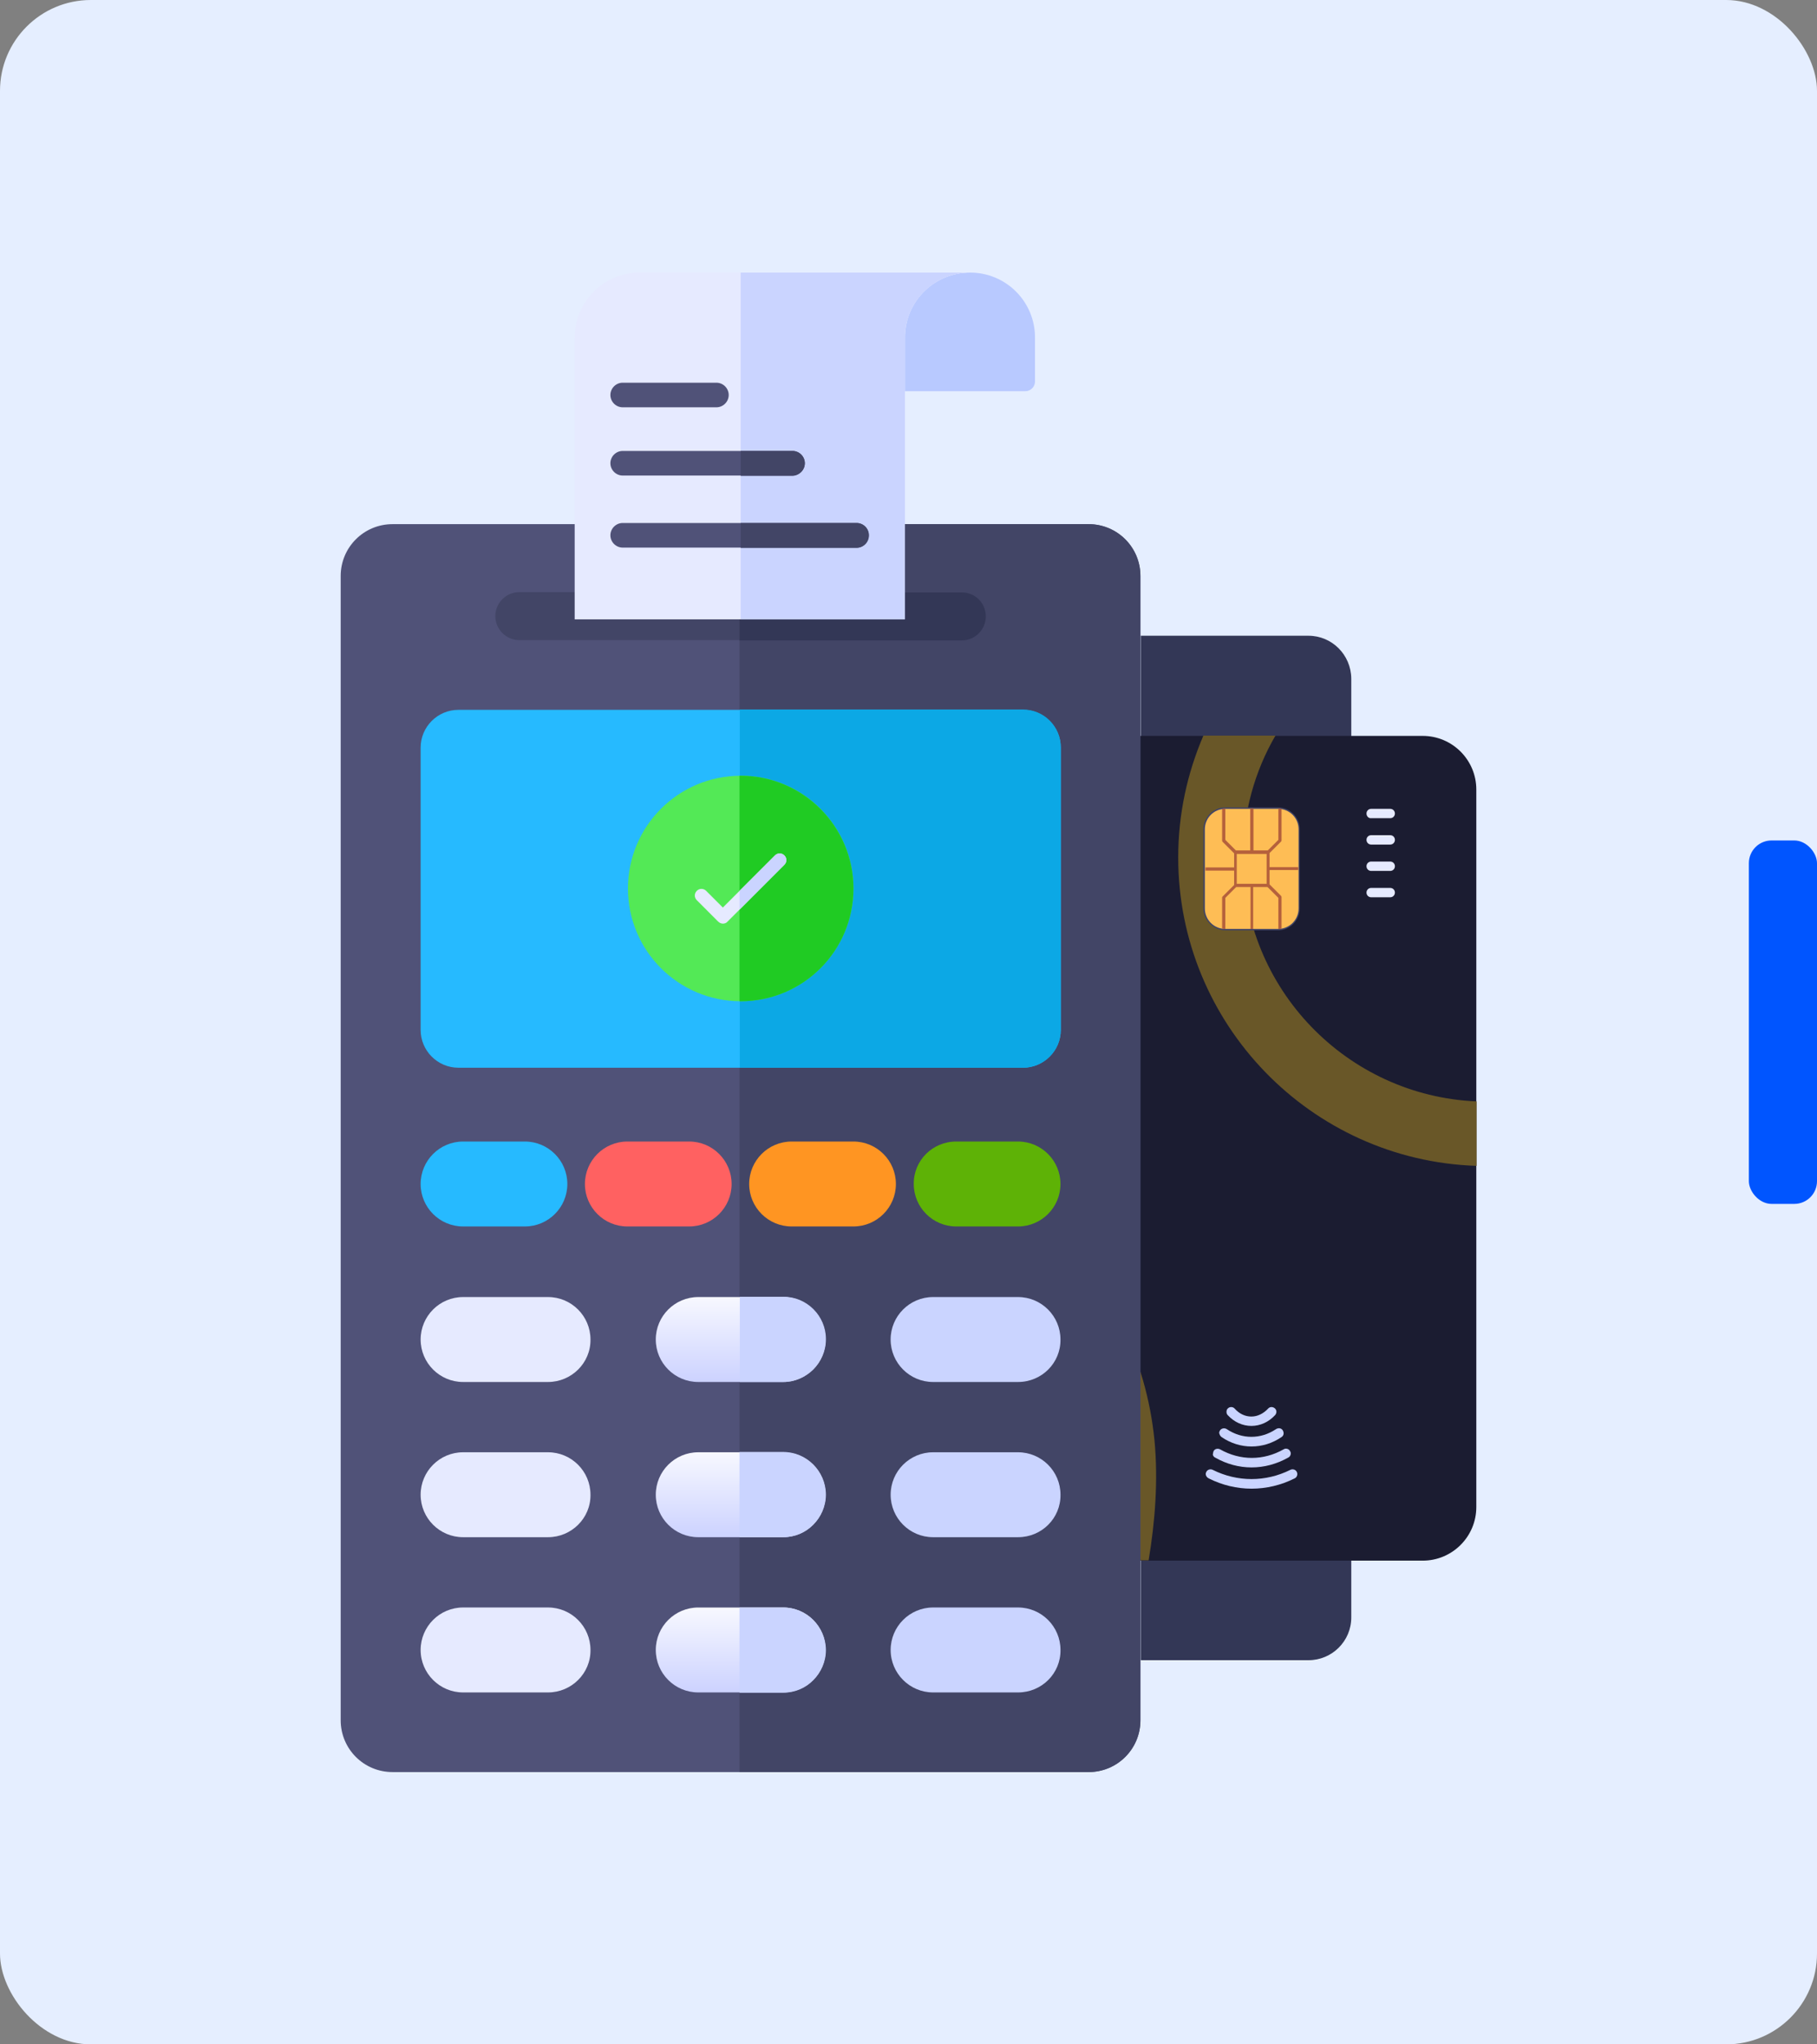 <svg width="80" height="90" viewBox="0 0 80 90" fill="none" xmlns="http://www.w3.org/2000/svg">
<rect x="0" y="0" width="80" height="90" fill="#808080" stroke="none"/>
<rect width="80" height="90" rx="4" fill="#E5EEFF"/>
<g clip-path="url(#clip0_68_1116)">
<path d="M57.612 27.988H50.225V73.088H57.612C58.644 73.088 59.495 72.25 59.495 71.206V29.87C59.482 28.826 58.644 27.988 57.612 27.988Z" fill="#333756"/>
<path d="M40.322 66.345V34.757C40.322 33.455 41.38 32.397 42.682 32.397H62.641C63.943 32.397 65 33.455 65 34.757V66.345C65 67.647 63.943 68.705 62.641 68.705H42.682C41.38 68.692 40.322 67.647 40.322 66.345Z" fill="#1B1C31"/>
<path d="M65 51.325C57.716 51.08 51.875 45.084 51.875 37.748C51.875 35.84 52.275 34.035 52.984 32.384H56.156C55.24 33.957 54.724 35.788 54.724 37.748C54.724 43.524 59.301 48.243 65.013 48.488V51.325H65Z" fill="#695728"/>
<path d="M50.572 68.692H47.697C48.019 66.99 48.174 65.326 48.006 63.689C47.71 60.724 46.317 57.965 43.635 54.999C43.21 54.522 42.759 54.045 42.32 53.581C41.663 52.872 40.992 52.163 40.348 51.415V46.825C41.482 48.527 42.913 50.048 44.396 51.647C44.834 52.124 45.299 52.614 45.737 53.091C48.857 56.52 50.469 59.795 50.83 63.405C50.998 65.185 50.856 66.99 50.572 68.692Z" fill="#695728"/>
<path d="M40.322 46.825V50.538H43.352C42.243 49.339 41.199 48.127 40.322 46.825Z" fill="#695728"/>
<path d="M52.983 39.991V36.51C52.983 35.982 53.409 35.543 53.95 35.543H56.258C56.787 35.543 57.225 35.969 57.225 36.51V39.991C57.225 40.52 56.8 40.958 56.258 40.958H53.95C53.422 40.946 52.983 40.52 52.983 39.991Z" fill="#424566"/>
<path d="M53.048 39.991V36.51C53.048 36.007 53.447 35.608 53.95 35.608H56.271C56.774 35.608 57.174 36.007 57.174 36.51V39.991C57.174 40.494 56.774 40.894 56.271 40.894H53.95C53.447 40.894 53.048 40.494 53.048 39.991Z" fill="#FEBD55"/>
<path d="M55.033 40.894H55.175V39.05H55.807L56.284 39.527V40.894C56.335 40.894 56.374 40.894 56.425 40.881V39.489C56.425 39.476 56.413 39.45 56.4 39.437L55.897 38.934V38.302H57.16V38.173H55.897V37.554L56.4 37.052C56.413 37.039 56.425 37.026 56.425 37V35.608C56.374 35.595 56.335 35.595 56.284 35.595V36.974L55.819 37.438H55.188V35.595H55.046V37.438H54.414L53.95 36.974V35.595C53.898 35.595 53.86 35.595 53.808 35.608V37.013C53.808 37.026 53.821 37.052 53.834 37.065L54.337 37.567V38.186H53.073V38.328H54.337V38.96L53.834 39.463C53.821 39.476 53.808 39.489 53.808 39.514V40.881C53.86 40.894 53.898 40.894 53.95 40.894V39.527L54.427 39.05H55.059V40.894H55.033ZM54.453 38.908V37.593H55.768V38.908H54.453Z" fill="#B5613C"/>
<path d="M53.086 64.888C53.086 64.862 53.099 64.824 53.112 64.798C53.163 64.695 53.292 64.656 53.395 64.708C54.478 65.249 55.729 65.249 56.812 64.708C56.915 64.656 57.044 64.695 57.096 64.798C57.147 64.901 57.109 65.03 57.005 65.082C55.794 65.688 54.414 65.688 53.215 65.082C53.138 65.043 53.086 64.966 53.086 64.888ZM53.498 64.166C54.517 64.746 55.69 64.746 56.722 64.166C56.825 64.115 56.864 63.973 56.799 63.883C56.748 63.779 56.606 63.741 56.516 63.805C55.626 64.308 54.607 64.308 53.718 63.805C53.615 63.754 53.486 63.779 53.434 63.883C53.421 63.921 53.408 63.947 53.408 63.986C53.383 64.05 53.421 64.127 53.498 64.166ZM53.782 63.264C54.594 63.818 55.613 63.818 56.425 63.264C56.528 63.199 56.541 63.07 56.477 62.967C56.412 62.864 56.283 62.851 56.18 62.916C55.51 63.367 54.685 63.367 54.014 62.916C53.911 62.851 53.782 62.877 53.718 62.967C53.692 63.006 53.679 63.044 53.679 63.083C53.692 63.148 53.718 63.212 53.782 63.264ZM54.053 62.297C54.337 62.606 54.711 62.774 55.097 62.774C55.484 62.774 55.858 62.606 56.142 62.297C56.219 62.206 56.219 62.078 56.129 62C56.038 61.923 55.91 61.923 55.832 62.013C55.626 62.232 55.368 62.361 55.097 62.361C54.827 62.361 54.569 62.245 54.362 62.013C54.285 61.923 54.143 61.923 54.066 62C54.014 62.039 54.001 62.103 54.001 62.155C54.001 62.206 54.014 62.258 54.053 62.297Z" fill="#CAD4FF"/>
<path d="M43.906 50.254V35.814C43.906 35.698 43.996 35.608 44.112 35.608C44.229 35.608 44.319 35.698 44.319 35.814V50.254C44.319 50.37 44.229 50.461 44.112 50.461C43.996 50.461 43.906 50.37 43.906 50.254Z" fill="#E6EAFF"/>
<path d="M43.906 65.327V62.593C43.906 62.477 43.996 62.387 44.112 62.387C44.229 62.387 44.319 62.477 44.319 62.593V65.327C44.319 65.443 44.229 65.533 44.112 65.533C43.996 65.533 43.906 65.443 43.906 65.327ZM44.112 61.433C44.229 61.433 44.319 61.343 44.319 61.227V58.493C44.319 58.377 44.229 58.287 44.112 58.287C43.996 58.287 43.906 58.377 43.906 58.493V61.227C43.906 61.33 43.996 61.433 44.112 61.433Z" fill="#CAD4FF"/>
<path d="M60.165 35.814C60.165 35.698 60.255 35.608 60.371 35.608H61.209C61.325 35.608 61.416 35.698 61.416 35.814C61.416 35.93 61.325 36.02 61.209 36.02H60.371C60.255 36.033 60.165 35.93 60.165 35.814ZM60.371 37.181H61.209C61.325 37.181 61.416 37.09 61.416 36.974C61.416 36.858 61.325 36.768 61.209 36.768H60.371C60.255 36.768 60.165 36.858 60.165 36.974C60.165 37.09 60.255 37.181 60.371 37.181ZM60.371 38.341H61.209C61.325 38.341 61.416 38.251 61.416 38.135C61.416 38.019 61.325 37.928 61.209 37.928H60.371C60.255 37.928 60.165 38.019 60.165 38.135C60.165 38.251 60.255 38.341 60.371 38.341ZM60.371 39.501H61.209C61.325 39.501 61.416 39.411 61.416 39.295C61.416 39.179 61.325 39.089 61.209 39.089H60.371C60.255 39.089 60.165 39.179 60.165 39.295C60.165 39.411 60.255 39.501 60.371 39.501Z" fill="#E6EAFF"/>
<path d="M47.504 36.252V36.214C47.504 35.853 47.788 35.569 48.149 35.569H49.154C49.515 35.569 49.799 35.853 49.799 36.214V36.252C49.799 36.613 49.515 36.897 49.154 36.897H48.149C47.8 36.897 47.504 36.613 47.504 36.252ZM49.373 36.214C49.373 36.098 49.27 35.995 49.154 35.995H48.149C48.032 35.995 47.929 36.098 47.929 36.214V36.252C47.929 36.368 48.032 36.472 48.149 36.472H49.154C49.27 36.472 49.373 36.368 49.373 36.252V36.214Z" fill="#E6EAFF"/>
<path d="M47.504 37.98V37.941C47.504 37.58 47.788 37.297 48.149 37.297H49.154C49.515 37.297 49.799 37.58 49.799 37.941V37.98C49.799 38.341 49.515 38.625 49.154 38.625H48.149C47.8 38.625 47.504 38.341 47.504 37.98ZM49.373 37.941C49.373 37.825 49.27 37.722 49.154 37.722H48.149C48.032 37.722 47.929 37.825 47.929 37.941V37.98C47.929 38.096 48.032 38.199 48.149 38.199H49.154C49.27 38.199 49.373 38.096 49.373 37.98V37.941Z" fill="#E6EAFF"/>
<path d="M47.504 39.708V39.669C47.504 39.308 47.788 39.025 48.149 39.025H49.154C49.515 39.025 49.799 39.308 49.799 39.669V39.708C49.799 40.069 49.515 40.352 49.154 40.352H48.149C47.8 40.352 47.504 40.056 47.504 39.708ZM49.373 39.669C49.373 39.553 49.27 39.45 49.154 39.45H48.149C48.032 39.45 47.929 39.553 47.929 39.669V39.708C47.929 39.824 48.032 39.927 48.149 39.927H49.154C49.27 39.927 49.373 39.824 49.373 39.708V39.669Z" fill="#E6EAFF"/>
<path d="M47.504 41.423V41.384C47.504 41.023 47.788 40.739 48.149 40.739H49.154C49.515 40.739 49.799 41.023 49.799 41.384V41.423C49.799 41.784 49.515 42.067 49.154 42.067H48.149C47.8 42.067 47.504 41.784 47.504 41.423ZM49.373 41.384C49.373 41.268 49.27 41.165 49.154 41.165H48.149C48.032 41.165 47.929 41.268 47.929 41.384V41.423C47.929 41.539 48.032 41.642 48.149 41.642H49.154C49.27 41.642 49.373 41.539 49.373 41.423V41.384Z" fill="#E6EAFF"/>
<path d="M47.504 44.066V44.027C47.504 43.666 47.788 43.382 48.149 43.382H49.154C49.515 43.382 49.799 43.666 49.799 44.027V44.066C49.799 44.427 49.515 44.711 49.154 44.711H48.149C47.8 44.711 47.504 44.427 47.504 44.066ZM49.373 44.027C49.373 43.911 49.27 43.808 49.154 43.808H48.149C48.032 43.808 47.929 43.911 47.929 44.027V44.066C47.929 44.182 48.032 44.285 48.149 44.285H49.154C49.27 44.285 49.373 44.182 49.373 44.066V44.027Z" fill="#E6EAFF"/>
<path d="M47.504 45.794V45.755C47.504 45.394 47.788 45.11 48.149 45.11H49.154C49.515 45.11 49.799 45.394 49.799 45.755V45.794C49.799 46.154 49.515 46.438 49.154 46.438H48.149C47.8 46.438 47.504 46.154 47.504 45.794ZM49.373 45.755C49.373 45.639 49.27 45.536 49.154 45.536H48.149C48.032 45.536 47.929 45.639 47.929 45.755V45.794C47.929 45.91 48.032 46.013 48.149 46.013H49.154C49.27 46.013 49.373 45.91 49.373 45.794V45.755Z" fill="#E6EAFF"/>
<path d="M47.504 47.521V47.483C47.504 47.121 47.788 46.838 48.149 46.838H49.154C49.515 46.838 49.799 47.121 49.799 47.483V47.521C49.799 47.882 49.515 48.166 49.154 48.166H48.149C47.8 48.166 47.504 47.869 47.504 47.521ZM49.373 47.483C49.373 47.367 49.27 47.263 49.154 47.263H48.149C48.032 47.263 47.929 47.367 47.929 47.483V47.521C47.929 47.637 48.032 47.74 48.149 47.74H49.154C49.27 47.74 49.373 47.637 49.373 47.521V47.483Z" fill="#E6EAFF"/>
<path d="M47.504 49.236V49.197C47.504 48.836 47.788 48.553 48.149 48.553H49.154C49.515 48.553 49.799 48.836 49.799 49.197V49.236C49.799 49.597 49.515 49.881 49.154 49.881H48.149C47.8 49.881 47.504 49.597 47.504 49.236ZM49.373 49.197C49.373 49.081 49.27 48.978 49.154 48.978H48.149C48.032 48.978 47.929 49.081 47.929 49.197V49.236C47.929 49.352 48.032 49.455 48.149 49.455H49.154C49.27 49.455 49.373 49.352 49.373 49.236V49.197Z" fill="#E6EAFF"/>
<path d="M47.504 51.879V51.84C47.504 51.479 47.788 51.196 48.149 51.196H49.154C49.515 51.196 49.799 51.479 49.799 51.84V51.879C49.799 52.24 49.515 52.524 49.154 52.524H48.149C47.8 52.524 47.504 52.24 47.504 51.879ZM49.373 51.84C49.373 51.724 49.27 51.621 49.154 51.621H48.149C48.032 51.621 47.929 51.724 47.929 51.84V51.879C47.929 51.995 48.032 52.098 48.149 52.098H49.154C49.27 52.098 49.373 51.995 49.373 51.879V51.84Z" fill="#CAD4FF"/>
<path d="M47.504 53.607V53.568C47.504 53.207 47.788 52.923 48.149 52.923H49.154C49.515 52.923 49.799 53.207 49.799 53.568V53.607C49.799 53.968 49.515 54.251 49.154 54.251H48.149C47.8 54.251 47.504 53.968 47.504 53.607ZM49.373 53.568C49.373 53.452 49.27 53.349 49.154 53.349H48.149C48.032 53.349 47.929 53.452 47.929 53.568V53.607C47.929 53.723 48.032 53.826 48.149 53.826H49.154C49.27 53.826 49.373 53.723 49.373 53.607V53.568Z" fill="#CAD4FF"/>
<path d="M47.504 55.334V55.296C47.504 54.935 47.788 54.651 48.149 54.651H49.154C49.515 54.651 49.799 54.935 49.799 55.296V55.334C49.799 55.696 49.515 55.979 49.154 55.979H48.149C47.8 55.979 47.504 55.683 47.504 55.334ZM49.373 55.296C49.373 55.18 49.27 55.077 49.154 55.077H48.149C48.032 55.077 47.929 55.18 47.929 55.296V55.334C47.929 55.45 48.032 55.554 48.149 55.554H49.154C49.27 55.554 49.373 55.45 49.373 55.334V55.296Z" fill="#CAD4FF"/>
<path d="M47.504 57.049V57.011C47.504 56.65 47.788 56.366 48.149 56.366H49.154C49.515 56.366 49.799 56.65 49.799 57.011V57.049C49.799 57.41 49.515 57.694 49.154 57.694H48.149C47.8 57.694 47.504 57.41 47.504 57.049ZM49.373 57.011C49.373 56.895 49.27 56.791 49.154 56.791H48.149C48.032 56.791 47.929 56.895 47.929 57.011V57.049C47.929 57.165 48.032 57.268 48.149 57.268H49.154C49.27 57.268 49.373 57.165 49.373 57.049V57.011Z" fill="#CAD4FF"/>
<path d="M47.504 59.692V59.654C47.504 59.293 47.788 59.009 48.149 59.009H49.154C49.515 59.009 49.799 59.293 49.799 59.654V59.692C49.799 60.053 49.515 60.337 49.154 60.337H48.149C47.8 60.337 47.504 60.053 47.504 59.692ZM49.373 59.667C49.373 59.551 49.27 59.447 49.154 59.447H48.149C48.032 59.447 47.929 59.551 47.929 59.667V59.705C47.929 59.821 48.032 59.925 48.149 59.925H49.154C49.27 59.925 49.373 59.821 49.373 59.705V59.667Z" fill="#CAD4FF"/>
<path d="M47.504 61.42V61.381C47.504 61.02 47.788 60.737 48.149 60.737H49.154C49.515 60.737 49.799 61.02 49.799 61.381V61.42C49.799 61.781 49.515 62.065 49.154 62.065H48.149C47.8 62.065 47.504 61.781 47.504 61.42ZM49.373 61.381C49.373 61.265 49.27 61.162 49.154 61.162H48.149C48.032 61.162 47.929 61.265 47.929 61.381V61.42C47.929 61.536 48.032 61.639 48.149 61.639H49.154C49.27 61.639 49.373 61.536 49.373 61.42V61.381Z" fill="#CAD4FF"/>
<path d="M47.504 63.148V63.109C47.504 62.748 47.788 62.465 48.149 62.465H49.154C49.515 62.465 49.799 62.748 49.799 63.109V63.148C49.799 63.509 49.515 63.792 49.154 63.792H48.149C47.8 63.792 47.504 63.496 47.504 63.148ZM49.373 63.109C49.373 62.993 49.27 62.89 49.154 62.89H48.149C48.032 62.89 47.929 62.993 47.929 63.109V63.148C47.929 63.264 48.032 63.367 48.149 63.367H49.154C49.27 63.367 49.373 63.264 49.373 63.148V63.109Z" fill="#CAD4FF"/>
<path d="M47.504 64.862V64.824C47.504 64.463 47.788 64.179 48.149 64.179H49.154C49.515 64.179 49.799 64.463 49.799 64.824V64.862C49.799 65.224 49.515 65.507 49.154 65.507H48.149C47.8 65.507 47.504 65.224 47.504 64.862ZM49.373 64.824C49.373 64.708 49.27 64.605 49.154 64.605H48.149C48.032 64.605 47.929 64.708 47.929 64.824V64.862C47.929 64.979 48.032 65.082 48.149 65.082H49.154C49.27 65.082 49.373 64.979 49.373 64.862V64.824Z" fill="#CAD4FF"/>
<path d="M47.929 78.013H17.282C16.019 78.013 15 76.995 15 75.731V25.357C15 24.094 16.019 23.075 17.282 23.075H47.929C49.193 23.075 50.212 24.094 50.212 25.357V75.731C50.212 76.995 49.193 78.013 47.929 78.013Z" fill="#505278"/>
<path d="M47.929 23.075H32.56V78.013H47.929C49.193 78.013 50.211 76.995 50.211 75.731V25.357C50.211 24.094 49.193 23.075 47.929 23.075Z" fill="#424566"/>
<path d="M22.865 28.181C22.285 28.181 21.808 27.704 21.808 27.124C21.808 26.544 22.285 26.067 22.865 26.067H42.334C42.914 26.067 43.391 26.544 43.391 27.124C43.391 27.704 42.914 28.181 42.334 28.181H22.865Z" fill="#424566"/>
<path d="M42.346 26.079H32.56V28.194H42.346C42.927 28.194 43.404 27.717 43.404 27.137C43.404 26.544 42.927 26.079 42.346 26.079Z" fill="#333756"/>
<path d="M24.128 67.673H20.389C19.358 67.673 18.52 66.835 18.52 65.803C18.52 64.772 19.358 63.934 20.389 63.934H24.128C25.16 63.934 25.998 64.772 25.998 65.803C26.011 66.835 25.16 67.673 24.128 67.673Z" fill="#E6EAFF"/>
<path d="M44.822 67.673H41.083C40.052 67.673 39.214 66.835 39.214 65.803C39.214 64.772 40.052 63.934 41.083 63.934H44.822C45.854 63.934 46.692 64.772 46.692 65.803C46.705 66.835 45.867 67.673 44.822 67.673Z" fill="#CAD4FF"/>
<path d="M24.128 74.507H20.389C19.358 74.507 18.52 73.668 18.52 72.637C18.52 71.606 19.358 70.767 20.389 70.767H24.128C25.16 70.767 25.998 71.606 25.998 72.637C26.011 73.668 25.16 74.507 24.128 74.507Z" fill="#E6EAFF"/>
<path d="M44.822 74.507H41.083C40.052 74.507 39.214 73.668 39.214 72.637C39.214 71.606 40.052 70.767 41.083 70.767H44.822C45.854 70.767 46.692 71.606 46.692 72.637C46.705 73.668 45.867 74.507 44.822 74.507Z" fill="#CAD4FF"/>
<path d="M20.389 50.254H23.11C24.141 50.254 24.979 51.092 24.979 52.124C24.979 53.155 24.141 53.993 23.11 53.993H20.389C19.358 53.993 18.52 53.155 18.52 52.124C18.52 51.092 19.358 50.254 20.389 50.254Z" fill="#26BAFF"/>
<path d="M27.622 50.254H30.343C31.374 50.254 32.212 51.092 32.212 52.124C32.212 53.155 31.374 53.993 30.343 53.993H27.622C26.591 53.993 25.753 53.155 25.753 52.124C25.753 51.092 26.591 50.254 27.622 50.254Z" fill="#FF6161"/>
<path d="M34.855 50.254H37.575C38.607 50.254 39.445 51.092 39.445 52.124C39.445 53.155 38.607 53.993 37.575 53.993H34.855C33.823 53.993 32.985 53.155 32.985 52.124C32.985 51.092 33.823 50.254 34.855 50.254Z" fill="#FF9522"/>
<path d="M42.101 50.254H44.822C45.853 50.254 46.691 51.092 46.691 52.124C46.691 53.155 45.853 53.993 44.822 53.993H42.101C41.07 53.993 40.232 53.155 40.232 52.124C40.219 51.092 41.057 50.254 42.101 50.254Z" fill="#5EB206"/>
<path d="M45.028 47.005H20.183C19.267 47.005 18.52 46.257 18.52 45.342V32.913C18.52 31.997 19.267 31.25 20.183 31.25H45.041C45.956 31.25 46.704 31.997 46.704 32.913V45.342C46.704 46.257 45.956 47.005 45.028 47.005Z" fill="#26BAFF"/>
<path d="M45.041 31.237H32.573V47.005H45.041C45.956 47.005 46.704 46.257 46.704 45.342V32.9C46.704 31.972 45.956 31.237 45.041 31.237Z" fill="#0CA8E5"/>
<path d="M24.128 60.84H20.389C19.358 60.84 18.52 60.002 18.52 58.97C18.52 57.939 19.358 57.101 20.389 57.101H24.128C25.16 57.101 25.998 57.939 25.998 58.97C26.011 60.002 25.16 60.84 24.128 60.84Z" fill="#E6EAFF"/>
<path d="M44.822 60.84H41.082C40.051 60.84 39.213 60.002 39.213 58.97C39.213 57.939 40.051 57.101 41.082 57.101H44.822C45.853 57.101 46.691 57.939 46.691 58.97C46.704 60.002 45.866 60.84 44.822 60.84Z" fill="#CAD4FF"/>
<path d="M34.482 60.84H30.743C29.711 60.84 28.873 60.002 28.873 58.97C28.873 57.939 29.711 57.101 30.743 57.101H34.482C35.513 57.101 36.351 57.939 36.351 58.97C36.351 60.002 35.513 60.84 34.482 60.84Z" fill="url(#paint0_linear_68_1116)"/>
<path d="M34.482 67.673H30.743C29.711 67.673 28.873 66.835 28.873 65.804C28.873 64.772 29.711 63.934 30.743 63.934H34.482C35.513 63.934 36.351 64.772 36.351 65.804C36.351 66.835 35.513 67.673 34.482 67.673Z" fill="url(#paint1_linear_68_1116)"/>
<path d="M34.482 74.507H30.743C29.711 74.507 28.873 73.669 28.873 72.637C28.873 71.606 29.711 70.768 30.743 70.768H34.482C35.513 70.768 36.351 71.606 36.351 72.637C36.351 73.669 35.513 74.507 34.482 74.507Z" fill="url(#paint2_linear_68_1116)"/>
<path d="M35.809 60.285C36.145 59.95 36.364 59.473 36.364 58.957C36.364 57.926 35.526 57.088 34.494 57.088H32.573V60.84H34.494C34.997 60.84 35.461 60.62 35.809 60.285Z" fill="#CAD4FF"/>
<path d="M34.482 63.921H32.56V67.673H34.482C34.997 67.673 35.474 67.467 35.81 67.119C36.145 66.783 36.364 66.306 36.364 65.791C36.351 64.759 35.513 63.921 34.482 63.921Z" fill="#CAD4FF"/>
<path d="M34.482 70.767H32.56V74.519H34.482C34.997 74.519 35.474 74.313 35.81 73.965C36.145 73.63 36.364 73.153 36.364 72.637C36.351 71.606 35.513 70.767 34.482 70.767Z" fill="#CAD4FF"/>
<path d="M32.612 44.078C35.354 44.078 37.576 41.856 37.576 39.114C37.576 36.373 35.354 34.151 32.612 34.151C29.871 34.151 27.648 36.373 27.648 39.114C27.648 41.856 29.871 44.078 32.612 44.078Z" fill="#53E956"/>
<path d="M32.612 34.151H32.56V44.078H32.612C35.358 44.078 37.576 41.861 37.576 39.114C37.576 36.381 35.346 34.151 32.612 34.151Z" fill="#20CB23"/>
<path d="M34.534 37.658C34.418 37.541 34.237 37.541 34.121 37.658L31.826 39.953L31.091 39.218C30.975 39.102 30.795 39.102 30.679 39.218C30.563 39.334 30.563 39.514 30.679 39.63L31.62 40.572C31.672 40.623 31.749 40.662 31.826 40.662C31.904 40.662 31.981 40.636 32.033 40.572L34.534 38.07C34.65 37.954 34.65 37.774 34.534 37.658Z" fill="#E6EAFF"/>
<path d="M34.534 37.658C34.418 37.541 34.238 37.541 34.122 37.658L32.562 39.218V40.043L34.534 38.07C34.65 37.954 34.65 37.774 34.534 37.658Z" fill="#CAD4FF"/>
<path d="M45.145 17.222H39.846V14.862C39.846 13.276 41.122 12 42.708 12C44.294 12 45.57 13.276 45.57 14.862V16.796C45.57 17.028 45.377 17.222 45.145 17.222Z" fill="#B8C9FF"/>
<path d="M28.164 12C26.591 12 25.302 13.276 25.302 14.862V27.266H39.832V14.862C39.832 13.315 41.057 12.065 42.592 12H42.695H28.164Z" fill="#E6EAFF"/>
<path d="M32.612 12V27.266H39.845V14.862C39.845 13.315 41.07 12.065 42.605 12H42.708H32.612Z" fill="#CAD4FF"/>
<path d="M31.542 17.931H27.416C27.12 17.931 26.875 17.686 26.875 17.389C26.875 17.093 27.12 16.848 27.416 16.848H31.542C31.839 16.848 32.084 17.093 32.084 17.389C32.084 17.686 31.839 17.931 31.542 17.931ZM35.436 20.393C35.436 20.097 35.191 19.852 34.895 19.852H27.416C27.12 19.852 26.875 20.097 26.875 20.393C26.875 20.69 27.12 20.935 27.416 20.935H34.895C35.191 20.935 35.436 20.69 35.436 20.393ZM38.26 23.565C38.26 23.269 38.015 23.024 37.718 23.024H27.416C27.12 23.024 26.875 23.269 26.875 23.565C26.875 23.862 27.12 24.107 27.416 24.107H37.705C38.015 24.12 38.26 23.875 38.26 23.565Z" fill="#505278"/>
<path d="M35.436 20.394C35.436 20.097 35.191 19.852 34.894 19.852H32.612V20.948H34.894C35.191 20.935 35.436 20.69 35.436 20.394Z" fill="#424566"/>
<path d="M37.705 23.024H32.612V24.12H37.705C38.002 24.12 38.247 23.875 38.247 23.578C38.26 23.269 38.015 23.024 37.705 23.024Z" fill="#424566"/>
</g>
<rect x="77" y="37" width="3" height="16" rx="1" fill="#0055FF"/>
<defs>
<linearGradient id="paint0_linear_68_1116" x1="32.608" y1="56.427" x2="32.608" y2="61.538" gradientUnits="userSpaceOnUse">
<stop stop-color="white"/>
<stop offset="1" stop-color="#C4CBFF"/>
</linearGradient>
<linearGradient id="paint1_linear_68_1116" x1="32.608" y1="63.265" x2="32.608" y2="68.376" gradientUnits="userSpaceOnUse">
<stop stop-color="white"/>
<stop offset="1" stop-color="#C4CBFF"/>
</linearGradient>
<linearGradient id="paint2_linear_68_1116" x1="32.608" y1="70.103" x2="32.608" y2="75.214" gradientUnits="userSpaceOnUse">
<stop stop-color="white"/>
<stop offset="1" stop-color="#C4CBFF"/>
</linearGradient>
<clipPath id="clip0_68_1116">
<rect width="50" height="66.013" fill="white" transform="translate(15 12)"/>
</clipPath>
</defs>
</svg>
